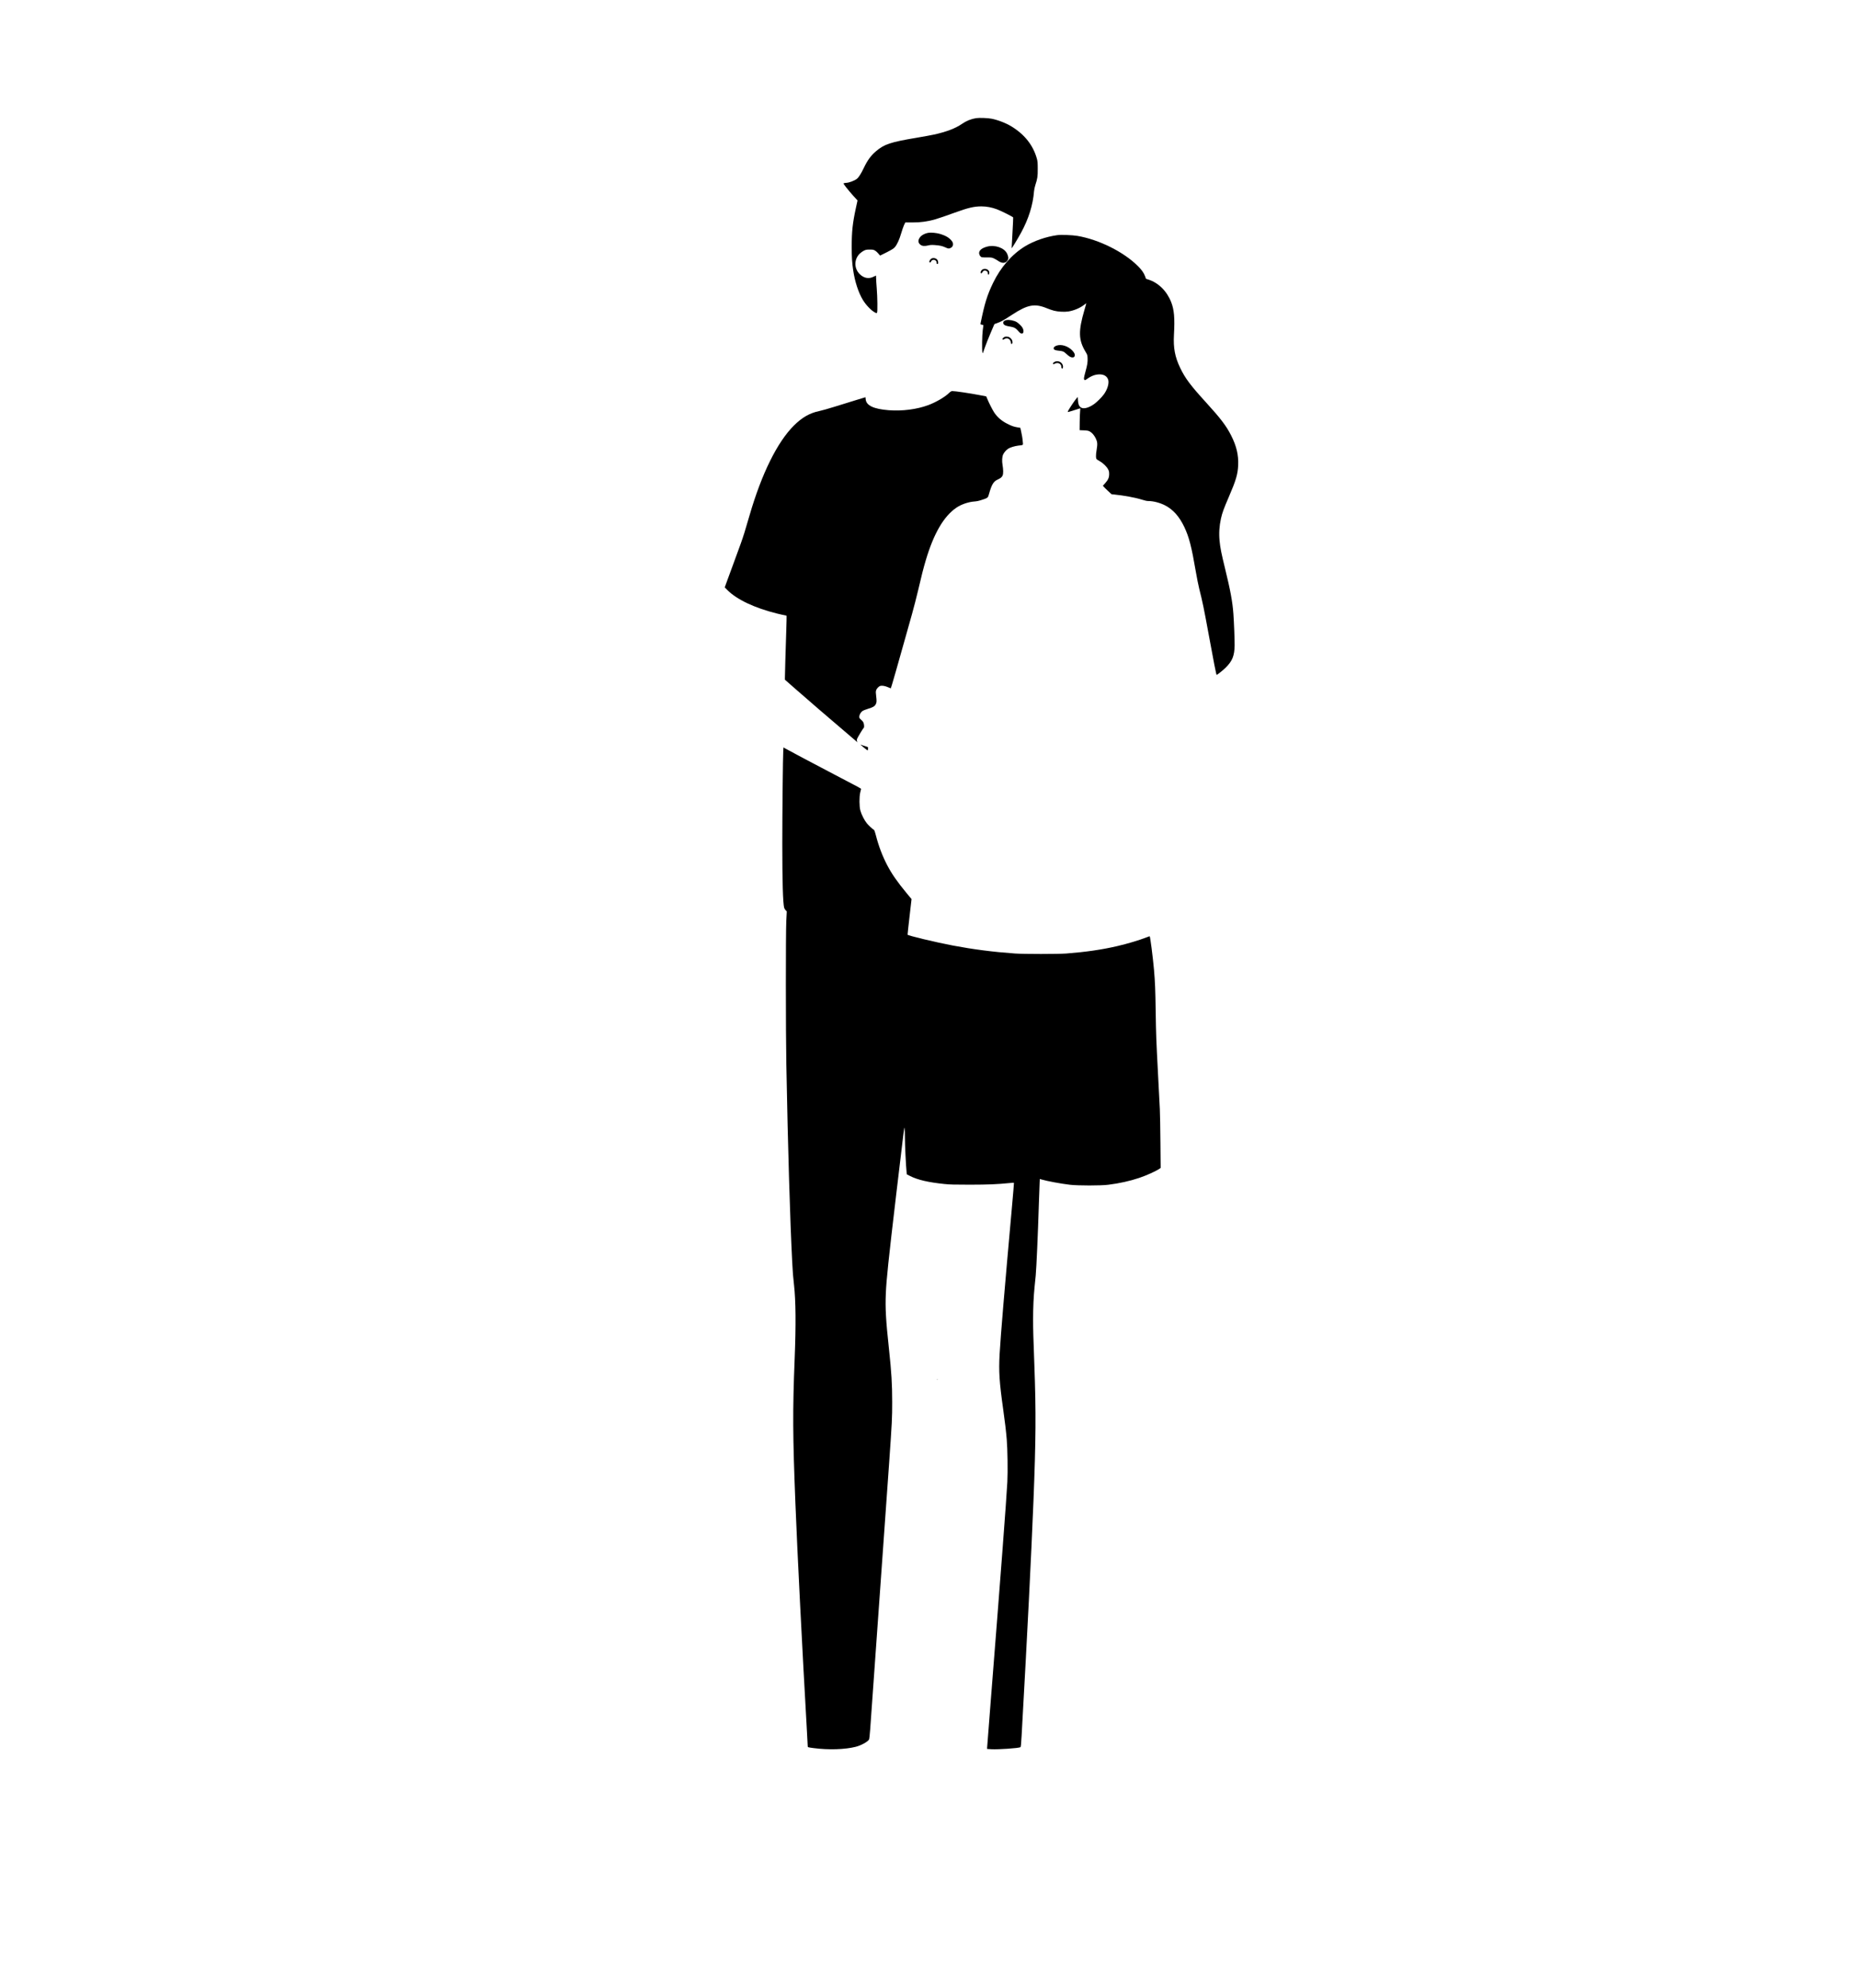 <?xml version="1.0" standalone="no"?>
<!DOCTYPE svg PUBLIC "-//W3C//DTD SVG 20010904//EN"
 "http://www.w3.org/TR/2001/REC-SVG-20010904/DTD/svg10.dtd">
<svg version="1.0" xmlns="http://www.w3.org/2000/svg"
 width="4971pt" height="5316pt" viewBox="0 0 4971 5316"
 preserveAspectRatio="xMidYMid meet">

<g transform="translate(0,5316) scale(0.1,-0.1)"
fill="#000000" stroke="none">
<path d="M26115 50000 c-136 -22 -258 -71 -382 -156 -173 -119 -414 -210 -743
-283 -74 -16 -286 -55 -470 -86 -694 -116 -864 -173 -1082 -359 -139 -119
-228 -240 -326 -445 -76 -159 -137 -255 -187 -294 -65 -52 -210 -105 -290
-108 -16 -1 -41 -4 -53 -8 -23 -6 -20 -11 56 -111 44 -58 131 -160 192 -228
l113 -123 -42 -192 c-91 -422 -114 -636 -114 -1057 0 -263 10 -422 39 -615 45
-307 141 -601 260 -797 87 -143 228 -288 328 -338 38 -18 41 -19 51 -2 16 26
11 419 -8 647 -9 110 -17 233 -17 273 0 39 -2 72 -3 72 -2 0 -33 -15 -68 -32
-125 -64 -260 -38 -369 72 -155 154 -152 401 7 551 29 27 79 62 110 77 50 23
71 27 153 27 86 0 99 -3 143 -28 26 -15 66 -51 88 -80 23 -29 44 -52 48 -52 3
0 84 40 179 89 138 71 181 99 213 135 59 67 123 207 170 371 23 80 57 178 75
218 l35 72 182 0 c127 0 221 6 313 19 234 35 325 62 829 244 361 131 515 167
713 167 137 0 274 -26 412 -77 113 -42 430 -201 437 -219 2 -7 -6 -194 -19
-416 -14 -222 -23 -404 -22 -406 6 -9 161 247 254 417 201 370 317 740 345
1106 4 44 19 118 35 165 57 174 65 230 64 435 0 160 -4 202 -21 265 -99 360
-323 646 -673 863 -152 94 -368 178 -541 212 -101 20 -330 28 -414 15z"/>
<path d="M24845 46934 c-101 -16 -190 -63 -235 -125 -55 -77 -49 -146 17 -196
45 -35 112 -40 204 -18 56 14 92 16 171 11 143 -10 202 -23 292 -63 72 -32 82
-34 117 -24 86 26 114 113 60 188 -66 91 -164 150 -326 198 -88 26 -231 39
-300 29z"/>
<path d="M28280 46870 c-300 -42 -618 -153 -858 -299 -348 -213 -652 -561
-852 -976 -159 -330 -226 -544 -336 -1086 -5 -24 -2 -27 36 -33 22 -3 40 -11
40 -17 0 -6 -8 -65 -17 -132 -18 -131 -24 -520 -9 -591 7 -39 9 -36 60 115 29
85 100 264 157 398 l104 243 79 29 c104 38 176 78 392 220 417 273 607 309
934 174 58 -24 143 -53 190 -65 108 -28 282 -37 387 -20 149 24 313 94 422
180 28 22 52 40 54 40 2 0 -20 -81 -49 -179 -165 -561 -160 -802 24 -1110 55
-92 56 -97 60 -182 5 -105 -6 -177 -59 -368 -43 -158 -47 -192 -24 -211 12
-10 19 -9 37 4 127 92 222 133 332 142 139 12 238 -43 267 -148 25 -94 -22
-252 -115 -382 -56 -78 -184 -206 -262 -262 -144 -103 -284 -140 -354 -92 -51
34 -73 86 -79 192 l-6 90 -38 -44 c-41 -47 -165 -231 -211 -312 -21 -37 -23
-48 -12 -48 8 0 84 23 169 50 85 28 156 50 159 50 2 0 0 -37 -4 -82 -5 -46
-10 -177 -11 -293 l-2 -210 115 -5 c102 -5 121 -9 162 -33 59 -35 110 -94 153
-179 47 -95 52 -149 25 -309 -26 -153 -23 -235 9 -259 11 -8 48 -31 82 -50 82
-46 179 -141 215 -210 24 -46 29 -67 29 -130 0 -93 -28 -157 -111 -248 l-56
-62 22 -27 c12 -16 64 -67 115 -114 l94 -87 68 -7 c262 -26 582 -86 748 -139
71 -23 130 -36 166 -36 137 0 310 -45 449 -116 215 -110 382 -298 515 -577
128 -269 196 -534 306 -1180 28 -166 71 -381 95 -477 85 -333 124 -520 255
-1235 120 -660 200 -1065 209 -1065 17 0 180 130 246 197 176 175 232 317 236
591 2 145 -16 613 -33 847 -23 320 -81 631 -224 1215 -96 392 -127 544 -145
729 -20 204 -8 400 36 600 35 156 74 264 209 576 194 450 242 611 252 855 11
274 -44 506 -186 789 -130 259 -283 460 -681 896 -408 447 -552 639 -685 917
-140 292 -185 533 -166 882 25 449 6 675 -76 880 -118 296 -342 516 -615 601
l-57 18 -25 69 c-35 93 -90 171 -194 274 -380 378 -1042 708 -1617 805 -136
23 -439 34 -545 19z"/>
<path d="M26410 46564 c-158 -42 -234 -115 -210 -203 5 -20 21 -48 36 -62 25
-23 31 -24 162 -24 127 0 141 -2 194 -27 31 -14 85 -45 119 -69 105 -71 196
-63 249 23 26 41 20 99 -16 175 -74 155 -325 243 -534 187z"/>
<path d="M24914 46241 c-30 -19 -59 -74 -48 -92 9 -15 34 -10 41 9 13 35 36
52 74 52 44 0 79 -35 79 -81 0 -22 5 -29 20 -29 17 0 20 7 20 40 0 50 -24 89
-67 106 -45 19 -82 17 -119 -5z"/>
<path d="M26284 45951 c-45 -28 -66 -101 -29 -101 8 0 20 12 27 27 20 42 59
57 102 39 34 -14 40 -24 48 -81 6 -39 33 -22 36 22 3 34 -2 47 -26 74 -37 41
-110 51 -158 20z"/>
<path d="M26930 44600 c-75 -14 -107 -55 -80 -105 18 -34 61 -51 166 -68 117
-19 159 -41 229 -122 49 -55 62 -65 90 -65 27 0 35 5 43 29 13 35 2 87 -27
134 -25 41 -102 114 -151 144 -66 40 -201 67 -270 53z"/>
<path d="M26864 44141 c-38 -24 -48 -37 -40 -57 5 -14 11 -13 42 5 68 41 140
20 168 -49 9 -22 16 -50 16 -61 0 -14 5 -19 18 -17 28 5 28 76 0 117 -34 51
-71 73 -125 78 -36 3 -56 -1 -79 -16z"/>
<path d="M28267 43916 c-50 -18 -77 -44 -77 -72 0 -36 39 -55 137 -64 112 -11
132 -19 196 -79 79 -74 124 -101 168 -101 30 0 42 6 55 25 25 38 5 95 -56 159
-115 121 -295 177 -423 132z"/>
<path d="M28208 43478 c-22 -13 -38 -30 -38 -40 0 -22 27 -23 54 -3 11 8 39
15 63 15 58 0 106 -41 107 -93 3 -72 46 -75 46 -4 0 113 -131 183 -232 125z"/>
<path d="M25388 42646 c-117 -111 -345 -243 -552 -321 -307 -114 -697 -164
-1061 -136 -400 32 -597 124 -614 290 l-6 57 -250 -76 c-137 -43 -392 -121
-565 -175 -173 -54 -364 -108 -425 -120 -249 -51 -456 -169 -674 -386 -446
-444 -863 -1288 -1186 -2399 -134 -460 -158 -537 -235 -755 -45 -127 -140
-387 -212 -580 -72 -192 -150 -405 -174 -473 l-44 -122 68 -69 c252 -255 731
-482 1333 -631 85 -21 176 -41 202 -45 26 -4 49 -11 52 -15 2 -4 -2 -200 -10
-436 -17 -505 -35 -1147 -35 -1221 l0 -52 278 -244 c376 -329 868 -754 1272
-1096 184 -156 348 -296 363 -310 l28 -26 -11 29 c-8 21 -8 38 1 65 13 37 163
286 179 296 14 9 11 84 -5 130 -9 25 -33 56 -65 83 -43 38 -50 49 -50 81 0 52
38 121 85 154 22 15 91 42 152 61 127 38 173 64 203 119 26 45 28 88 11 225
-11 83 -11 112 -1 147 14 50 72 110 116 121 46 12 128 -3 202 -36 40 -18 74
-31 76 -29 8 9 217 738 386 1344 51 182 132 470 180 640 48 171 120 450 160
620 93 401 149 620 212 830 211 707 477 1164 812 1394 130 90 326 157 485 168
59 4 119 16 190 40 178 59 171 53 203 166 72 252 119 330 231 381 82 38 113
64 133 112 19 44 18 158 -2 269 -20 115 -15 223 15 290 23 53 86 123 138 156
51 32 169 68 262 80 148 18 134 8 126 97 -4 42 -8 84 -10 92 -1 8 -6 35 -9 60
-4 25 -16 86 -27 136 l-20 91 -76 13 c-101 16 -164 39 -295 107 -132 68 -249
171 -327 288 -47 71 -144 262 -191 377 l-23 56 -161 31 c-282 54 -674 112
-749 111 -25 -1 -45 -13 -89 -54z"/>
<path d="M23030 33236 c34 -33 175 -146 182 -146 4 0 9 16 10 35 0 19 1 40 2
46 1 6 -28 19 -64 29 -36 9 -83 25 -105 34 -31 13 -37 14 -25 2z"/>
<path d="M20956 33088 c-10 -148 -26 -1681 -26 -2493 0 -1011 17 -1591 50
-1714 5 -19 23 -48 39 -65 l31 -31 -13 -255 c-16 -338 -15 -2955 1 -3835 42
-2255 99 -4158 157 -5285 16 -301 22 -382 49 -620 47 -423 53 -1061 17 -1965
-56 -1407 -52 -2053 19 -3855 55 -1389 179 -3833 310 -6130 11 -195 20 -367
20 -381 0 -32 2 -32 160 -53 395 -52 838 -38 1125 35 141 36 316 131 355 194
8 12 20 120 32 280 69 963 459 6439 508 7140 76 1089 80 1175 80 1605 0 490
-19 794 -86 1420 -84 779 -101 1093 -84 1489 16 373 67 862 280 2666 211 1785
215 1819 223 1740 4 -38 7 -137 7 -220 0 -220 28 -788 46 -952 l6 -52 87 -44
c200 -103 494 -171 921 -214 143 -15 268 -18 680 -18 491 1 722 10 1074 45 55
6 101 8 104 6 2 -3 -23 -310 -57 -683 -192 -2133 -300 -3416 -327 -3903 -25
-466 -8 -735 96 -1475 50 -355 75 -572 95 -805 22 -252 30 -860 16 -1135 -25
-479 -182 -2547 -441 -5817 -55 -691 -100 -1272 -100 -1291 l0 -34 118 -7
c185 -10 722 27 772 54 13 7 19 58 33 312 155 2762 256 4769 317 6278 65 1633
70 2376 25 3600 -30 803 -35 979 -35 1250 0 326 14 623 41 885 10 105 24 235
29 290 20 211 59 1098 85 1935 9 278 18 537 21 576 l5 72 45 -14 c148 -44 504
-110 759 -141 217 -25 819 -26 1025 0 299 37 580 100 828 183 199 67 449 180
546 247 l29 20 -6 676 c-3 372 -10 775 -16 896 -6 121 -27 522 -46 890 -52
993 -55 1077 -65 1725 -9 597 -17 785 -45 1110 -31 347 -102 900 -116 900 -5
0 -41 -13 -81 -29 -190 -75 -521 -174 -786 -235 -409 -95 -841 -158 -1362
-198 -223 -17 -1135 -17 -1375 0 -589 42 -1113 110 -1660 213 -467 89 -1208
266 -1213 290 -1 8 22 225 52 483 l54 470 -125 150 c-253 306 -401 517 -526
756 -126 240 -231 515 -302 795 -21 82 -42 143 -51 148 -39 22 -140 115 -190
175 -67 81 -147 238 -176 347 -29 110 -31 351 -4 474 10 47 20 90 23 97 5 14
13 10 -742 404 -550 287 -1233 650 -1302 691 l-31 19 -6 -82z"/>
<path d="M25071 16264 c0 -11 3 -14 6 -6 3 7 2 16 -1 19 -3 4 -6 -2 -5 -13z"/>
</g>
</svg>
